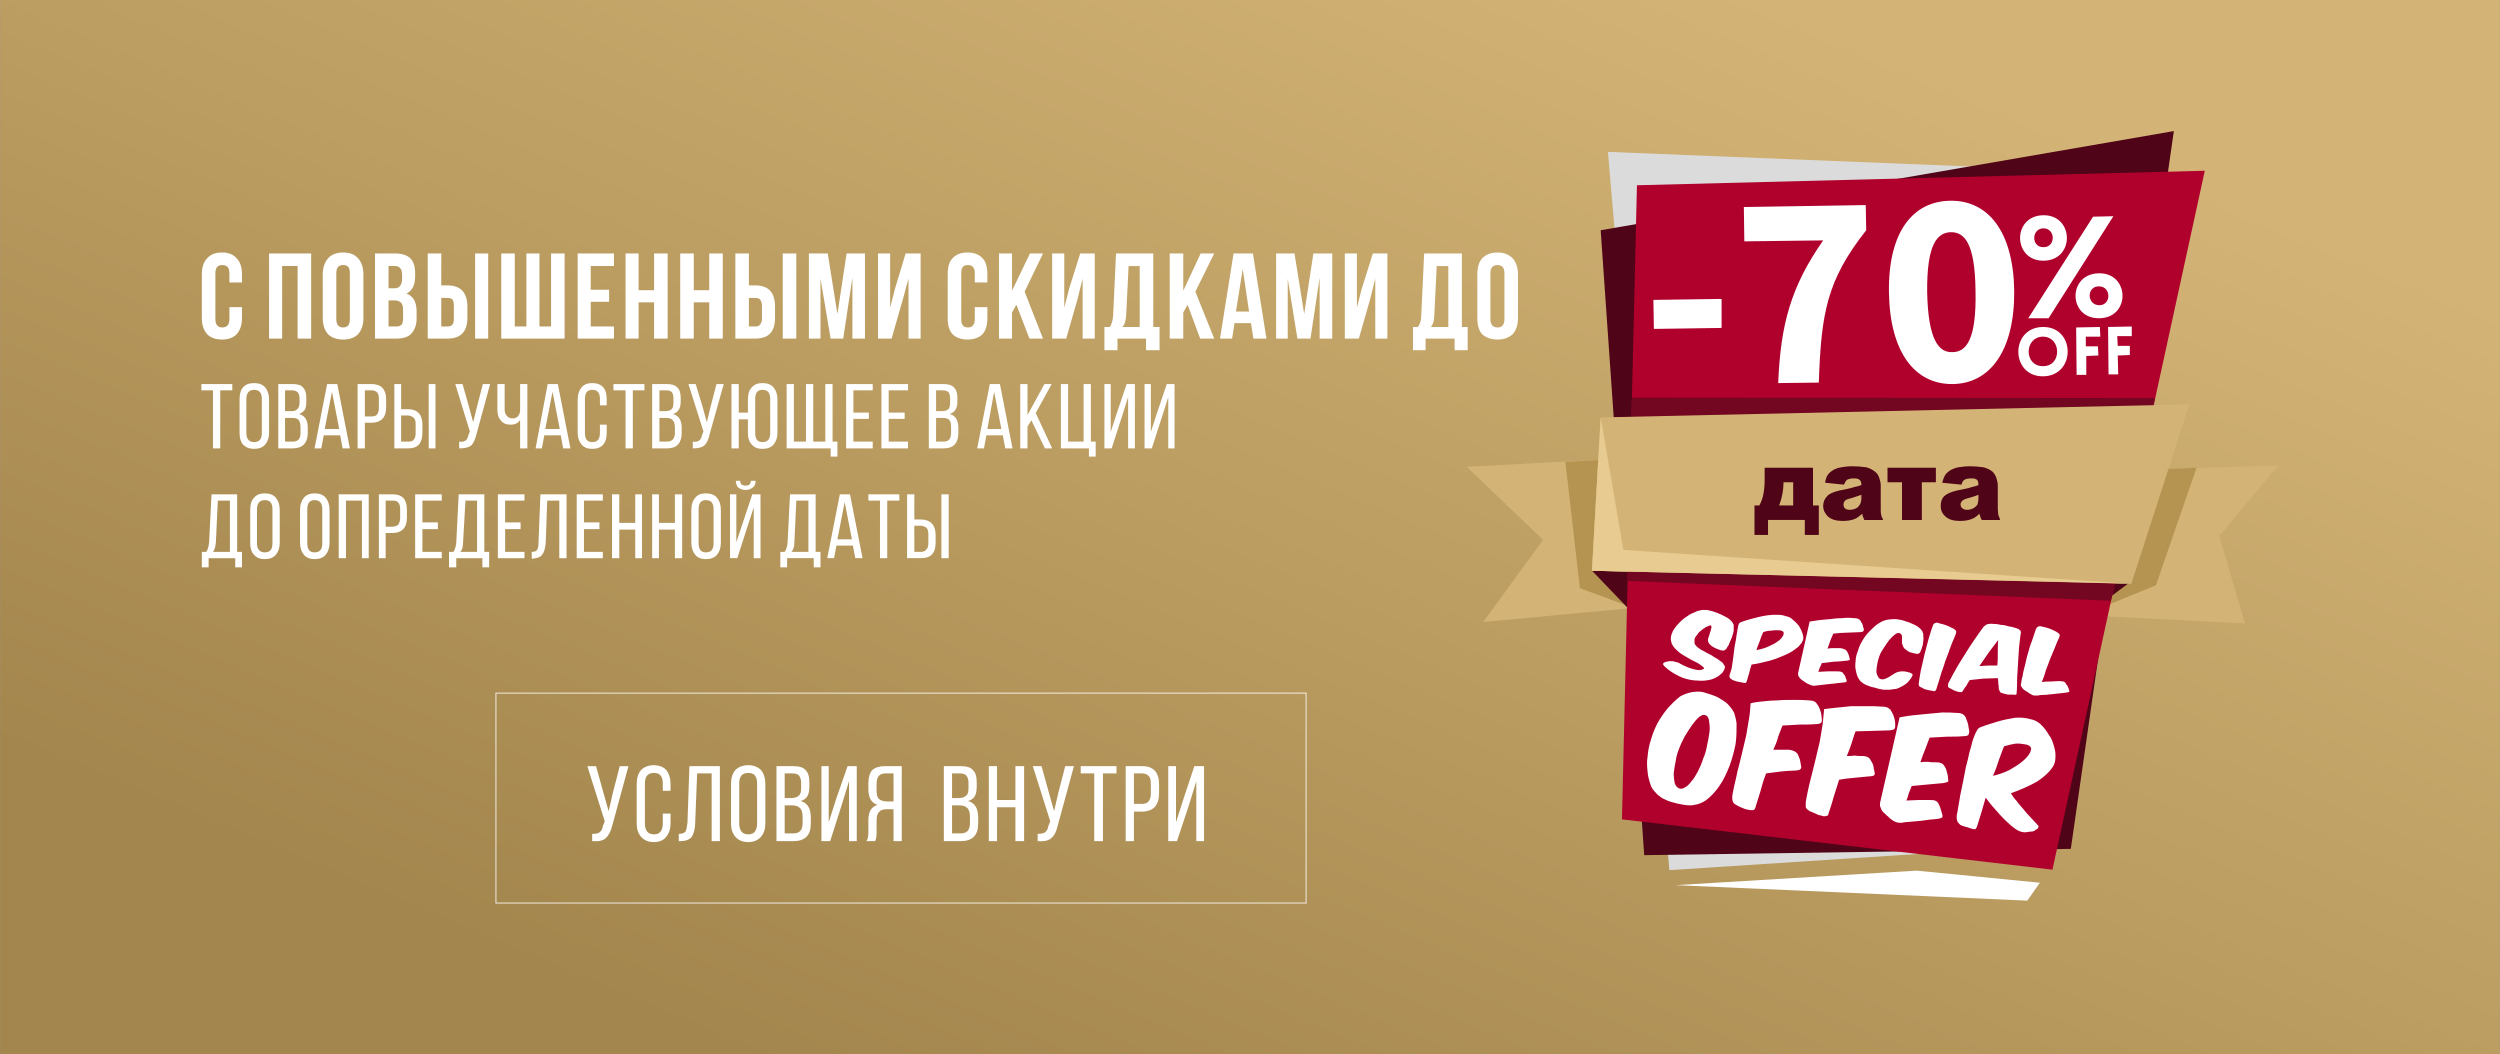 <?xml version="1.0" encoding="UTF-8"?>
<!DOCTYPE svg PUBLIC "-//W3C//DTD SVG 1.1//EN" "http://www.w3.org/Graphics/SVG/1.1/DTD/svg11.dtd">
<!-- Creator: CorelDRAW X8 -->
<svg xmlns="http://www.w3.org/2000/svg" xml:space="preserve" width="172.942mm" height="72.943mm" version="1.1" style="shape-rendering:geometricPrecision; text-rendering:geometricPrecision; image-rendering:optimizeQuality; fill-rule:evenodd; clip-rule:evenodd"
viewBox="0 0 5168 2180"
 xmlns:xlink="http://www.w3.org/1999/xlink">
 <rect x="0" y="0" width="5168" height="2180" fill="#808080" stroke="none"/>
 <defs>
  <style type="text/css">
   <![CDATA[
    .str0 {stroke:white;stroke-width:2.277;stroke-opacity:0.741}
    .fil10 {fill:none}
    .fil5 {fill:#20A7DF;fill-rule:nonzero}
    .fil3 {fill:#4F0417;fill-rule:nonzero}
    .fil8 {fill:#730621;fill-rule:nonzero}
    .fil7 {fill:#B0002C;fill-rule:nonzero}
    .fil6 {fill:#B59452;fill-rule:nonzero}
    .fil4 {fill:#D4B476;fill-rule:nonzero}
    .fil2 {fill:#DBDBDB;fill-rule:nonzero}
    .fil9 {fill:#E8CB90;fill-rule:nonzero}
    .fil1 {fill:white;fill-rule:nonzero}
    .fil0 {fill:url(#id0)}
   ]]>
  </style>
  <linearGradient id="id0" gradientUnits="userSpaceOnUse" x1="2031.98" y1="2398.27" x2="3135.74" y2="-218.644">
   <stop offset="0" style="stop-opacity:1; stop-color:#A3864D"/>
   <stop offset="1" style="stop-opacity:1; stop-color:#D4B476"/>
  </linearGradient>
 </defs>
 <g id="Layer_x0020_1">
  <polygon class="fil0" points="5168,0 0,0 0,2180 5168,2180 "/>
  <path class="fil1" d="M455 927l-15 0 0 -120 -24 0 0 -13 64 0 0 13 -25 0 0 120zm40 -32l0 -69c0,-11 2,-19 7,-25 5,-6 13,-9 23,-9 10,0 18,3 23,9 5,6 8,14 8,25l0 69c0,10 -3,18 -8,24 -5,6 -13,9 -23,9 -10,0 -17,-3 -23,-9 -5,-6 -7,-14 -7,-24zm14 -70l0 70c0,13 6,19 16,19 11,0 16,-6 16,-19l0 -70c0,-13 -5,-19 -16,-19 -10,0 -16,6 -16,19zm66 -31l29 0c11,0 18,2 22,7 5,5 7,12 7,22l0 6c0,8 -1,14 -3,18 -3,4 -7,7 -12,9 12,3 18,13 18,28l0 11c0,21 -11,32 -31,32l-30 0 0 -133zm14 56l12 0c6,0 11,-1 13,-4 3,-2 5,-7 5,-14l0 -7c0,-6 -1,-11 -4,-14 -2,-2 -6,-4 -11,-4l-15 0 0 43zm0 63l16 0c11,0 16,-6 16,-18l0 -12c0,-7 -2,-12 -4,-15 -3,-3 -8,-4 -15,-4l-13 0 0 49zm114 -13l-34 0 -5 27 -14 0 26 -133 21 0 26 133 -15 0 -5 -27zm-17 -90l-15 77 30 0 -15 -77zm53 -16l29 0c20,0 30,11 30,32l0 16c0,21 -10,32 -31,32l-13 0 0 53 -15 0 0 -133zm15 67l13 0c6,0 10,-1 12,-4 3,-3 4,-8 4,-14l0 -18c0,-6 -1,-10 -3,-13 -3,-3 -6,-5 -12,-5l-14 0 0 54zm75 -15l14 0c20,0 30,11 30,32l0 16c0,22 -9,33 -29,33l-29 0 0 -133 14 0 0 52zm57 -52l14 0 0 133 -14 0 0 -133zm-57 119l15 0c5,0 9,-1 11,-4 3,-3 4,-8 4,-14l0 -18c0,-6 -1,-11 -4,-13 -3,-3 -7,-5 -12,-5l-14 0 0 54zm184 -119l-28 103c-3,11 -6,19 -11,24 -5,4 -13,6 -25,6l0 -14c6,1 10,0 13,-2 3,-2 5,-6 6,-11l3 -8 -30 -98 15 0 13 46 9 33 8 -33 12 -46 15 0zm62 133l0 -59c-4,7 -11,10 -20,10 -9,0 -16,-3 -20,-9 -5,-5 -7,-13 -7,-22l0 -53 15 0 0 52c0,5 1,10 4,13 3,4 7,6 12,6 9,0 15,-5 16,-16l0 -55 15 0 0 133 -15 0zm84 -27l-34 0 -5 27 -13 0 25 -133 21 0 26 133 -15 0 -5 -27zm-17 -90l-15 77 30 0 -15 -77zm82 -18c10,0 18,3 23,9 5,6 7,14 7,25l0 12 -14 0 0 -13c0,-13 -5,-19 -16,-19 -10,0 -15,6 -15,19l0 70c0,13 5,19 15,19 11,0 16,-6 16,-19l0 -17 14 0 0 17c0,10 -2,18 -7,24 -5,6 -13,9 -23,9 -10,0 -17,-3 -22,-9 -5,-6 -8,-14 -8,-24l0 -69c0,-11 3,-19 8,-25 5,-6 12,-9 22,-9zm84 135l-15 0 0 -120 -25 0 0 -13 64 0 0 13 -24 0 0 120zm40 -133l30 0c10,0 17,2 22,7 5,5 7,12 7,22l0 6c0,8 -1,14 -4,18 -2,4 -6,7 -12,9 12,3 18,13 18,28l0 11c0,21 -10,32 -30,32l-31 0 0 -133zm15 56l11 0c7,0 11,-1 14,-4 3,-2 4,-7 4,-14l0 -7c0,-6 -1,-11 -3,-14 -2,-2 -6,-4 -11,-4l-15 0 0 43zm0 63l16 0c10,0 16,-6 16,-18l0 -12c0,-7 -2,-12 -5,-15 -3,-3 -8,-4 -14,-4l-13 0 0 49zm133 -119l-29 103c-2,11 -6,19 -11,24 -5,4 -13,6 -24,6l0 -14c6,1 10,0 13,-2 3,-2 5,-6 6,-11l3 -8 -31 -98 15 0 14 46 9 33 8 -33 12 -46 15 0zm58 7c5,-6 12,-9 22,-9 10,0 18,3 23,9 5,6 8,14 8,25l0 69c0,10 -3,18 -8,24 -5,6 -13,9 -23,9 -10,0 -17,-3 -22,-9 -6,-6 -8,-14 -8,-24l0 -28 -19 0 0 60 -15 0 0 -133 15 0 0 59 19 0 0 -27c0,-11 2,-19 8,-25zm38 24c0,-13 -5,-19 -16,-19 -10,0 -15,6 -15,19l0 70c0,13 5,19 15,19 11,0 16,-6 16,-19l0 -70zm139 119l-14 0 0 -17 -91 0 0 -133 15 0 0 119 25 0 0 -119 15 0 0 119 25 0 0 -119 15 0 0 119 10 0 0 31zm33 -91l32 0 0 13 -32 0 0 47 40 0 0 14 -55 0 0 -133 55 0 0 13 -40 0 0 46zm73 0l33 0 0 13 -33 0 0 47 40 0 0 14 -55 0 0 -133 55 0 0 13 -40 0 0 46zm83 -59l30 0c10,0 17,2 22,7 5,5 7,12 7,22l0 6c0,8 -1,14 -4,18 -2,4 -6,7 -12,9 12,3 18,13 18,28l0 11c0,21 -10,32 -30,32l-31 0 0 -133zm15 56l11 0c7,0 11,-1 14,-4 3,-2 4,-7 4,-14l0 -7c0,-6 -1,-11 -3,-14 -3,-2 -6,-4 -11,-4l-15 0 0 43zm0 63l16 0c10,0 15,-6 15,-18l0 -12c0,-7 -1,-12 -4,-15 -3,-3 -8,-4 -14,-4l-13 0 0 49zm138 -13l-34 0 -5 27 -14 0 26 -133 21 0 26 133 -15 0 -5 -27zm-18 -90l-14 77 29 0 -15 -77zm105 117l-28 -58 -8 13 0 45 -15 0 0 -133 15 0 0 64 35 -64 15 0 -33 60 34 73 -15 0zm105 17l-14 0 0 -17 -58 0 0 -133 15 0 0 119 32 0 0 -119 15 0 0 119 10 0 0 31zm67 -123l-14 44 -20 62 -15 0 0 -133 13 0 0 99 12 -37 21 -62 17 0 0 133 -14 0 0 -106zm83 0l-14 44 -20 62 -15 0 0 -133 13 0 0 99 12 -37 21 -62 16 0 0 133 -13 0 0 -106zm-1915 352l-14 0 0 -19 -55 0 0 19 -14 0 0 -32 9 0c3,-4 5,-10 6,-19l5 -100 53 0 0 119 10 0 0 32zm-50 -138l-4 87c-1,9 -3,16 -6,19l35 0 0 -106 -25 0zm67 87l0 -68c0,-11 2,-19 8,-25 5,-6 12,-9 22,-9 10,0 18,3 23,9 5,6 8,14 8,25l0 68c0,11 -3,19 -8,25 -5,6 -13,9 -23,9 -10,0 -17,-3 -22,-9 -6,-6 -8,-14 -8,-25zm14 -69l0 70c0,13 6,19 16,19 11,0 16,-6 16,-19l0 -70c0,-13 -5,-19 -16,-19 -10,0 -16,6 -16,19zm89 69l0 -68c0,-11 3,-19 8,-25 5,-6 13,-9 22,-9 10,0 18,3 23,9 5,6 8,14 8,25l0 68c0,11 -3,19 -8,25 -5,6 -13,9 -23,9 -9,0 -17,-3 -22,-9 -5,-6 -8,-14 -8,-25zm15 -69l0 70c0,13 5,19 15,19 11,0 16,-6 16,-19l0 -70c0,-13 -5,-19 -16,-19 -10,0 -15,6 -15,19zm113 -18l-33 0 0 119 -15 0 0 -132 62 0 0 132 -14 0 0 -119zm35 -13l29 0c19,0 29,10 29,32l0 16c0,21 -10,32 -31,32l-13 0 0 52 -14 0 0 -132zm14 67l13 0c6,0 10,-2 13,-4 2,-3 4,-8 4,-14l0 -18c0,-6 -1,-11 -4,-14 -2,-3 -6,-4 -11,-4l-15 0 0 54zm76 -9l32 0 0 14 -32 0 0 47 40 0 0 13 -55 0 0 -132 55 0 0 13 -40 0 0 45zm138 93l-14 0 0 -19 -54 0 0 19 -15 0 0 -32 9 0c3,-4 5,-10 6,-19l5 -100 53 0 0 119 10 0 0 32zm-49 -138l-5 87c0,9 -2,16 -6,19l35 0 0 -106 -24 0zm82 45l32 0 0 14 -32 0 0 47 40 0 0 13 -55 0 0 -132 55 0 0 13 -40 0 0 45zm112 -45l-25 0 -3 86c-1,12 -3,20 -7,25 -4,6 -10,8 -20,9l-2 0 0 -14c5,0 9,-1 11,-4 2,-3 3,-8 3,-15l4 -100 54 0 0 132 -15 0 0 -119zm51 45l32 0 0 14 -32 0 0 47 39 0 0 13 -54 0 0 -132 54 0 0 13 -39 0 0 45zm106 15l-33 0 0 59 -15 0 0 -132 15 0 0 59 33 0 0 -59 14 0 0 132 -14 0 0 -59zm82 0l-33 0 0 59 -14 0 0 -132 14 0 0 59 33 0 0 -59 15 0 0 132 -15 0 0 -59zm34 27l0 -68c0,-11 3,-19 8,-25 5,-6 12,-9 22,-9 10,0 18,3 23,9 5,6 8,14 8,25l0 68c0,11 -3,19 -8,25 -5,6 -13,9 -23,9 -10,0 -17,-3 -22,-9 -5,-6 -8,-14 -8,-25zm15 -69l0 70c0,13 5,19 15,19 11,0 16,-6 16,-19l0 -70c0,-13 -5,-19 -16,-19 -10,0 -15,6 -15,19zm108 -59l10 0c0,6 -2,11 -6,14 -4,3 -9,5 -15,5 -6,0 -11,-2 -15,-5 -3,-3 -5,-8 -5,-14l9 0c0,7 4,10 11,10 7,0 11,-3 11,-10zm6 55l-14 43 -20 62 -15 0 0 -132 13 0 0 99 13 -39 20 -60 17 0 0 132 -14 0 0 -105zm138 124l-14 0 0 -19 -55 0 0 19 -14 0 0 -32 9 0c3,-4 5,-10 6,-19l5 -100 53 0 0 119 10 0 0 32zm-50 -138l-4 87c0,9 -3,16 -6,19l35 0 0 -106 -25 0zm117 93l-34 0 -5 26 -14 0 26 -132 21 0 26 132 -15 0 -5 -26zm-17 -90l-15 77 30 0 -15 -77zm88 116l-15 0 0 -119 -24 0 0 -13 64 0 0 13 -25 0 0 119zm56 -80l13 0c20,0 31,11 31,32l0 16c0,22 -10,32 -30,32l-29 0 0 -132 15 0 0 52zm56 -52l15 0 0 132 -15 0 0 -132zm-56 119l14 0c5,0 9,-2 11,-5 3,-3 4,-7 4,-13l0 -18c0,-6 -1,-11 -4,-14 -3,-2 -7,-4 -12,-4l-13 0 0 54z"/>
  <polygon class="fil2" points="3324,314 3451,1799 4218,1749 4439,359 "/>
  <polygon class="fil3" points="3309,476 4494,271 4281,1755 3399,1768 "/>
  <polygon class="fil4" points="3032,965 3376,947 3375,1257 3066,1286 3190,1116 "/>
  <polygon class="fil5" points="3222,955 3222,955 3290,951 3290,951 3222,955 "/>
  <polygon class="fil6" points="3358,1250 3266,1216 3236,955 3304,951 3291,1180 "/>
  <polygon class="fil4" points="4710,962 4367,973 4292,1271 4641,1289 4588,1108 "/>
  <polygon class="fil6" points="4313,1269 4316,1259 4386,1206 4392,1207 4469,970 4541,967 4457,1210 "/>
  <polygon class="fil3" points="3363,1255 4314,1271 4400,1206 3291,1180 "/>
  <polygon class="fil7" points="3384,383 4558,353 4243,1798 3353,1694 "/>
  <polygon class="fil8" points="4455,823 3374,822 3372,874 4449,852 "/>
  <polygon class="fil8" points="3365,1201 4364,1242 4369,1219 4372,1206 3379,1156 3365,1164 "/>
  <polygon class="fil4" points="3309,863 3291,1180 4406,1207 4526,836 "/>
  <path class="fil1" d="M3450 1367c2,0 5,0 8,0 3,1 5,1 8,2 3,1 5,1 7,3 11,6 21,10 30,12 8,2 14,2 18,-1 2,0 2,-1 1,-3 -1,-1 -2,-2 -5,-4 -2,-2 -5,-4 -9,-6 -4,-2 -8,-4 -12,-6 -4,-2 -8,-5 -12,-7 -4,-2 -8,-5 -11,-7 -4,-3 -7,-6 -10,-9 -3,-3 -5,-6 -7,-10 -1,-3 -2,-7 -2,-11 0,-4 1,-8 3,-12 1,-4 4,-8 7,-12 3,-4 7,-8 11,-12 4,-4 8,-7 13,-10 5,-4 10,-6 15,-8 2,-1 4,-2 7,-3 3,-1 5,-1 9,-2 3,0 6,0 10,0 4,1 8,2 12,3 6,2 12,4 18,7 6,3 12,6 16,9 2,2 4,4 6,6 1,2 2,4 3,6 0,2 0,4 0,6 0,2 0,3 0,5 0,3 -1,6 -2,9 -1,4 -2,7 -4,11 -1,3 -3,6 -4,10 -2,3 -4,6 -5,8 -2,2 -3,3 -5,4 -2,0 -5,0 -8,-1 -18,-6 -27,-14 -25,-23 0,-1 1,-4 2,-6 1,-2 1,-5 2,-7 1,-3 2,-5 2,-7 1,-2 1,-4 1,-5 0,-2 -1,-3 -2,-3 -1,0 -3,0 -5,2 -3,0 -5,2 -8,4 -3,1 -5,4 -8,6 -3,2 -5,5 -7,8 -2,2 -4,5 -5,8 0,3 0,6 0,9 1,3 3,5 6,8 4,3 8,6 13,8 5,3 10,6 15,8 4,3 9,6 13,8 4,3 8,6 11,8 2,3 4,6 5,8 0,3 -1,6 -3,9 -1,2 -3,5 -6,7 -3,3 -6,5 -10,7 -4,2 -9,4 -15,5 -6,1 -13,2 -22,1 -11,0 -21,-2 -32,-6 -10,-4 -21,-10 -31,-18 -6,-5 -9,-8 -9,-10 0,-2 1,-3 4,-4 2,-1 5,-1 8,-2zm166 25c-2,5 -3,11 -5,16 0,2 -1,3 -3,4 -1,0 -3,0 -7,-1 -3,-1 -7,-1 -10,-2 -4,-1 -6,-2 -9,-3 -3,-2 -5,-3 -6,-5 -1,-2 -1,-4 0,-7 1,-2 2,-7 4,-13 1,-6 2,-13 3,-21 1,-7 2,-15 3,-24 2,-8 3,-16 4,-23 1,-7 2,-13 3,-18 1,-5 3,-7 4,-8 5,-2 11,-4 18,-6 6,-2 13,-3 19,-5 7,-2 14,-3 21,-4 7,-1 13,-1 20,-1 6,0 12,1 17,3 6,1 10,3 14,7 5,4 9,8 13,13 3,5 6,11 8,18 1,3 1,7 1,9 -1,3 -2,6 -4,9 -2,2 -4,4 -6,7 -3,2 -5,4 -8,6 -5,4 -11,7 -17,10 -7,3 -14,6 -22,9 -8,3 -16,5 -25,7 -8,2 -17,4 -25,5 -2,6 -4,12 -5,18zm41 -56c7,-3 13,-6 18,-10 5,-3 8,-7 10,-10 2,-3 3,-6 2,-9 0,-1 -2,-2 -4,-3 -3,-1 -6,-1 -10,-1 -4,0 -8,0 -13,1 -5,0 -10,1 -15,3 -3,6 -5,12 -7,18 -2,6 -5,12 -7,19 10,-2 18,-4 26,-8zm104 -54c7,-1 14,-1 22,-2 8,-1 16,-2 25,-2 8,-1 16,-1 25,0 7,0 12,2 14,7 2,3 3,5 4,8 0,2 1,4 2,7 0,2 0,4 -1,5 -1,1 -4,2 -8,2 -8,0 -17,1 -26,1 -9,0 -18,1 -28,2 -2,4 -4,9 -6,14 -2,6 -4,11 -6,17 4,-1 8,-1 12,-1 4,0 8,0 13,0 4,0 7,1 9,2 2,0 4,2 6,4 1,2 2,4 3,6 1,3 2,5 2,7 1,3 1,4 1,5 -1,1 -4,2 -8,2 -8,1 -17,2 -25,2 -9,1 -17,2 -25,3 -1,3 -2,6 -4,9 -1,3 -2,6 -3,9 6,0 13,-1 19,-1 5,0 12,0 19,0 4,0 7,0 9,1 2,0 4,2 5,4 2,2 3,4 4,6 0,2 1,4 2,6 1,2 1,4 0,4 0,1 -3,2 -6,2 -9,1 -18,2 -27,3 -10,1 -18,2 -27,3 -5,1 -9,1 -12,0 -3,-1 -5,-2 -7,-3 -3,-1 -5,-3 -7,-4 -2,-1 -4,-3 -7,-5 -2,-2 -4,-3 -5,-6 -2,-2 -2,-4 -2,-7l24 -107c6,-1 12,-2 20,-3zm193 113c0,2 -2,5 -4,8 -3,4 -6,8 -10,11 -4,3 -8,5 -12,7 -2,1 -4,2 -7,3 -2,0 -5,1 -8,1 -3,1 -6,1 -9,1 -4,0 -7,0 -10,0 -6,-1 -12,-2 -17,-4 -5,-1 -10,-2 -14,-4 -4,-1 -8,-3 -11,-5 -4,-3 -7,-5 -9,-9 -3,-4 -5,-10 -6,-16 -2,-7 -2,-13 -1,-21 0,-7 2,-14 5,-22 2,-7 5,-14 10,-22 4,-7 9,-13 15,-19 6,-6 12,-12 19,-16 6,-4 12,-6 18,-7 6,-1 12,-1 17,-1 4,1 8,1 12,2 4,1 8,3 12,4 4,1 7,3 10,4 4,2 7,3 10,5 2,2 4,3 6,5 2,2 3,4 4,5 1,2 1,4 2,6 0,2 0,4 0,6 1,2 0,5 0,8 0,3 -1,5 -1,8 -1,2 -1,5 -2,7 -1,3 -2,5 -3,7 0,1 0,1 -1,2 0,1 -1,1 -2,2 0,0 -1,0 -3,1 -1,0 -3,-1 -6,-1 -4,-1 -8,-2 -11,-3 -3,-2 -5,-3 -7,-5 -2,-1 -4,-3 -5,-5 -1,-2 -2,-5 -3,-8 0,-2 0,-4 0,-6 0,-3 0,-7 0,-9 -1,-3 -2,-5 -5,-6 -3,-1 -6,0 -10,3 -4,3 -8,7 -12,12 -4,5 -7,10 -11,16 -4,6 -7,11 -9,17 -2,5 -3,10 -4,15 -1,6 -2,11 -2,15 0,4 1,8 3,11 1,3 3,5 6,6 6,2 14,-2 26,-10 8,-6 19,-8 32,-4 5,1 7,3 8,5zm90 -90c0,1 0,4 -1,6 -2,5 -4,11 -7,17 -2,6 -5,12 -7,19 -3,7 -5,14 -8,21 -2,8 -5,15 -7,21 -2,7 -4,14 -6,20 -2,6 -4,12 -5,16 -1,2 -2,3 -3,4 -1,0 -4,0 -7,-1 -4,-1 -7,-1 -10,-2 -4,-1 -7,-2 -9,-4 -4,-1 -6,-3 -7,-4 0,-2 -1,-4 0,-7 0,-3 1,-8 2,-14 1,-6 2,-13 4,-20 2,-7 3,-14 5,-22 2,-8 4,-15 6,-23 2,-8 4,-15 6,-21 2,-7 4,-13 6,-18 1,-3 3,-5 5,-5 2,-1 5,-1 9,1 5,1 9,2 14,4 5,2 9,4 13,6 4,2 6,4 7,6zm56 98c-11,1 -20,2 -28,3 -3,4 -5,8 -7,12 -3,3 -5,7 -7,10 -1,2 -2,3 -4,3 -1,0 -4,0 -7,-1 -2,-1 -4,-1 -6,-2 -2,-1 -4,-2 -6,-3 -2,-1 -3,-2 -4,-2 -2,-1 -3,-2 -3,-2 -1,-1 -1,-2 -1,-4 0,-1 0,-3 1,-5 4,-7 8,-16 14,-26 5,-10 12,-20 18,-30 7,-11 13,-21 20,-31 7,-10 13,-19 19,-27 2,-3 5,-5 8,-7 4,-1 9,-2 15,-1 6,0 11,1 15,2 5,0 9,1 12,2 4,1 7,2 10,2 3,1 6,2 10,3 4,1 6,3 8,5 1,2 1,5 0,8 -1,7 -2,16 -3,26 -1,10 -1,20 -2,31 -1,11 -1,22 -2,32 0,11 0,21 -1,31 0,2 0,3 -1,4 -1,0 -4,1 -7,0 -4,0 -7,0 -10,0 -3,-1 -6,-1 -9,-2 -4,-1 -6,-2 -7,-3 -1,-2 -2,-4 -3,-7 0,-3 0,-7 -1,-10 0,-4 0,-8 -1,-12 -10,0 -20,1 -30,1zm11 -27c6,0 12,0 18,0 1,-9 1,-18 1,-27 0,-9 0,-18 1,-26 -6,8 -12,16 -19,25 -6,9 -13,19 -20,29 6,0 12,-1 19,-1zm133 59c-9,1 -18,2 -26,2 -4,1 -6,1 -8,1 -2,0 -4,0 -5,0 -2,-1 -3,-1 -4,-1 -1,-1 -2,-2 -3,-2 -2,-1 -5,-3 -6,-4 -2,-1 -5,-3 -8,-5 -2,-2 -4,-4 -5,-6 -1,-1 -2,-4 -1,-6 1,-5 1,-10 3,-15 1,-6 2,-12 4,-19 2,-6 3,-13 5,-21 2,-7 4,-14 6,-21 2,-7 5,-13 7,-20 2,-6 4,-12 6,-18 2,-3 4,-5 6,-5 2,-1 5,0 9,1 5,1 9,2 14,4 5,2 9,4 13,6 3,2 6,4 7,6 0,1 0,3 -1,6 -3,6 -6,13 -9,21 -3,8 -7,16 -10,24 -3,8 -6,16 -9,24 -2,8 -5,16 -8,23 7,-1 13,-1 18,-1 6,0 12,-1 18,-1 4,0 7,1 9,1 2,1 4,2 5,5 2,2 3,4 4,6 1,2 2,4 2,6 1,2 1,3 1,4 -1,1 -3,1 -7,2 -9,1 -18,2 -27,3z"/>
  <path class="fil1" d="M3585 1474c2,6 4,14 5,22 0,13 0,27 -2,42 -3,15 -7,30 -12,44 -6,15 -12,29 -21,42 -8,12 -18,23 -29,31 -8,5 -15,8 -23,9 -8,2 -17,1 -27,-1 -7,-1 -14,-3 -21,-5 -7,-2 -13,-5 -19,-8 -4,-3 -9,-6 -13,-11 -4,-4 -8,-9 -10,-14 -3,-9 -6,-18 -7,-29 -1,-10 -2,-21 0,-32 1,-12 3,-23 7,-35 3,-11 8,-23 13,-33 6,-11 13,-21 21,-31 8,-9 16,-17 26,-25 7,-4 15,-7 24,-9 8,-1 17,-2 24,0 10,3 20,6 29,10 8,5 16,9 21,14 7,7 11,13 14,19zm-72 8c-5,4 -10,10 -15,17 -5,7 -10,15 -15,23 -5,9 -9,18 -12,26 -3,8 -6,17 -7,26 -2,9 -3,17 -4,25 0,7 1,14 2,20 2,6 5,9 9,11 4,1 8,1 12,-2 4,-2 9,-6 13,-12 5,-5 9,-12 14,-21 4,-8 8,-17 11,-27 4,-8 6,-17 8,-27 2,-10 4,-19 5,-28 1,-9 0,-16 -1,-23 -1,-6 -3,-10 -7,-11 -3,-2 -8,-1 -13,3zm208 16c-11,1 -24,1 -36,2 -3,7 -6,15 -9,23 -2,9 -6,18 -10,27 6,0 11,0 16,0 5,0 11,0 16,0 9,1 15,4 19,10 1,4 3,7 4,11 1,3 1,7 2,11 1,4 1,7 -1,8 -1,2 -4,2 -9,3 -10,0 -21,1 -31,2 -11,1 -21,3 -31,4 -5,13 -9,26 -12,38 -4,12 -7,23 -10,32 -1,4 -2,5 -5,6 -3,0 -7,0 -11,-1 -4,-1 -8,-2 -12,-4 -5,-2 -9,-4 -12,-6 -4,-2 -7,-5 -7,-8 -1,-2 -1,-6 -1,-10 1,-5 2,-12 4,-21 2,-9 5,-20 7,-31 3,-11 6,-23 9,-36 3,-13 6,-25 9,-38 2,-13 4,-25 6,-36 2,-11 2,-22 3,-30 8,-2 16,-3 26,-4 9,-1 20,-2 30,-2 11,-1 22,-1 33,-1 11,0 21,0 32,1 3,0 5,1 7,1 2,0 3,1 5,2 1,1 3,2 4,4 1,2 3,4 4,6 4,9 6,17 6,24 1,5 0,8 -1,9 -2,2 -5,3 -10,3 -11,1 -22,1 -34,1zm152 13c-12,0 -24,1 -37,1 -3,7 -5,15 -8,24 -3,9 -6,17 -10,27 5,0 11,0 16,-1 5,1 11,1 16,1 9,0 15,3 18,10 2,3 4,7 5,11 0,3 1,7 2,11 1,4 1,7 -1,8 -1,1 -5,2 -9,2 -11,1 -21,2 -31,3 -11,1 -21,2 -32,4 -4,13 -8,26 -12,38 -3,12 -7,23 -10,32 0,3 -2,5 -5,5 -3,1 -6,1 -10,-1 -4,0 -8,-2 -12,-4 -5,-2 -9,-4 -12,-5 -4,-3 -7,-5 -8,-8 0,-2 0,-6 0,-11 1,-5 2,-12 4,-21 2,-9 4,-19 7,-30 3,-12 6,-23 9,-36 3,-13 6,-26 9,-38 2,-13 4,-25 6,-36 1,-12 2,-22 3,-31 7,-1 16,-2 26,-3 9,-1 20,-2 30,-3 11,0 22,0 33,0 11,0 21,0 32,1 3,0 5,0 7,1 2,0 3,1 5,2 1,1 3,2 4,3 1,2 2,4 4,7 4,8 6,16 6,24 0,5 0,8 -2,9 -1,2 -4,2 -10,3 -10,0 -21,1 -33,1zm80 -32c9,-1 19,-2 30,-3 10,-1 20,-2 32,-3 10,0 21,0 32,1 10,0 16,5 18,13 2,4 3,8 4,12 0,3 1,7 2,12 0,4 -1,7 -2,9 -2,1 -5,2 -10,2 -11,1 -22,1 -34,1 -11,1 -23,1 -36,2 -3,8 -6,16 -9,24 -4,9 -7,18 -10,27 5,-1 10,-1 16,-1 5,1 11,1 17,1 5,0 9,1 11,2 3,2 5,4 7,8 2,3 3,7 4,11 1,3 2,7 2,11 1,4 1,7 0,8 -1,1 -4,2 -10,3 -10,1 -21,2 -33,3 -11,1 -22,2 -32,3 -2,5 -4,11 -6,15 -1,5 -3,10 -5,15 9,0 17,-1 24,-1 8,0 16,0 25,0 5,0 9,0 12,2 2,1 5,3 6,7 2,3 3,7 4,10 1,3 2,7 3,10 1,3 1,6 0,7 -1,1 -4,2 -9,3 -12,1 -23,2 -35,4 -12,1 -24,2 -34,3 -8,2 -13,1 -16,0 -4,-1 -7,-3 -10,-5 -3,-2 -5,-4 -8,-7 -3,-2 -5,-5 -9,-8 -3,-3 -5,-6 -6,-10 -2,-3 -2,-7 -1,-12l40 -175c8,-1 16,-3 26,-4zm143 201c-3,9 -6,19 -9,29 -1,2 -2,4 -3,5 -2,1 -5,0 -9,-1 -5,-2 -9,-3 -13,-4 -3,-1 -7,-2 -10,-4 -3,-3 -5,-5 -6,-8 -1,-3 -1,-7 -1,-11 1,-4 2,-9 3,-16 1,-8 3,-15 4,-24 2,-9 4,-19 6,-29 2,-10 4,-20 6,-31 3,-10 5,-20 7,-29 3,-10 5,-18 7,-26 3,-8 5,-14 8,-19 2,-5 5,-7 7,-8 12,-5 24,-8 36,-12 13,-4 25,-6 36,-8 12,-1 23,0 33,3 11,2 19,8 26,16 6,7 11,15 16,23 4,8 7,18 9,29 1,13 0,22 -5,30 -7,11 -19,22 -33,31 -16,9 -34,17 -54,24 3,5 7,11 12,16 4,6 9,11 14,17 4,5 9,11 14,16 5,5 9,10 13,14 3,3 5,5 4,7 0,2 -2,4 -5,5 -3,3 -6,4 -8,4 -3,0 -5,1 -9,1 -4,1 -8,1 -12,0 -5,-1 -11,-4 -16,-8 -4,-3 -9,-7 -14,-12 -5,-4 -10,-10 -15,-15 -5,-6 -11,-12 -16,-18 -5,-6 -10,-12 -14,-18 -3,11 -6,21 -9,31zm36 -108c-3,10 -7,21 -12,32 13,-3 24,-7 34,-12 10,-6 19,-11 26,-17 6,-5 11,-10 15,-16 3,-5 4,-9 4,-12 -2,-6 -8,-8 -19,-9 -5,-1 -11,-1 -17,0 -6,1 -13,3 -20,5 -4,9 -7,19 -11,29z"/>
  <polygon class="fil1" points="3464,1830 3962,1800 4217,1825 4191,1862 "/>
  <polygon class="fil9" points="3291,1180 3309,863 3356,1137 4406,1207 4344,1205 3375,1182 3375,1182 "/>
  <g id="_-1906831712">
   <path class="fil1" d="M4223 696c-39,1 -39,62 1,61 39,0 38,-61 -1,-61zm0 -20c68,-1 69,101 1,102 -68,1 -69,-101 -1,-102z"/>
   <polygon class="fil1" points="4312,696 4312,716 4337,716 4338,735 4313,736 4313,775 4293,775 4292,677 4341,676 4342,696 "/>
   <polygon class="fil1" points="4377,695 4378,715 4403,715 4403,734 4378,735 4379,774 4359,774 4358,676 4407,675 4407,695 "/>
   <path class="fil1" d="M4340 631c25,0 25,-39 -1,-39 -26,0 -25,39 1,39zm0 27c-65,1 -66,-92 -1,-93 64,-1 66,92 1,93zm-115 -147c25,0 25,-39 -1,-39 -25,1 -25,40 1,39zm144 -64l-134 211 -42 0 134 -210 42 -1zm-144 92c-64,1 -66,-93 -1,-94 64,-1 66,93 1,94z"/>
  </g>
  <path class="fil1" d="M3419 680l140 -2 0 -60 -141 2 1 60zm257 112l84 -1c5,-143 16,-211 98,-315l-1 -52 -252 4 1 71 163 -2c-67,96 -88,174 -93,295zm361 2c77,-1 128,-69 127,-193 -2,-124 -55,-187 -132,-186 -78,1 -129,65 -127,190 2,124 54,190 132,189zm-1 -66c-28,1 -50,-25 -52,-124 -1,-100 21,-123 49,-124 28,0 50,22 51,122 2,100 -19,126 -48,126z"/>
  <path class="fil3" d="M3760 1106l-29 0 0 -31 -76 0 0 31 -28 0 0 -61 10 0c8,-14 11,-32 11,-54l0 -24 100 0 0 78 12 0 0 61zm-53 -61l0 -48 -20 0 0 1c0,15 -3,31 -9,47l29 0zm105 -43l-39 -4c1,-7 3,-13 6,-17 3,-4 7,-7 12,-10 4,-2 9,-4 16,-5 6,-1 13,-2 21,-2 12,0 22,1 30,2 7,2 13,5 18,9 4,3 7,7 9,13 2,6 3,11 3,16l0 48c0,5 0,9 1,12 0,3 2,6 4,11l-39 0c-1,-3 -2,-5 -3,-7 0,-1 -1,-3 -1,-6 -6,5 -11,9 -16,11 -7,3 -16,4 -25,4 -13,0 -23,-3 -30,-9 -6,-6 -10,-13 -10,-22 0,-8 3,-15 8,-20 4,-5 13,-9 26,-12 15,-3 25,-5 30,-7 5,-1 9,-2 15,-4 0,-6 -1,-9 -4,-11 -2,-2 -5,-3 -11,-3 -6,0 -11,1 -15,3 -2,2 -4,5 -6,10zm36 21c-6,2 -12,4 -18,6 -8,2 -14,4 -16,6 -2,3 -3,5 -3,8 0,3 1,6 3,8 2,2 6,3 10,3 4,0 9,-1 13,-3 4,-2 6,-5 8,-8 2,-4 3,-8 3,-13l0 -7zm154 -26l-29 0 0 78 -41 0 0 -78 -30 0 0 -30 100 0 0 30zm53 5l-40 -4c2,-7 4,-13 7,-17 3,-4 7,-7 12,-10 4,-2 9,-4 15,-5 7,-1 14,-2 22,-2 12,0 22,1 29,2 8,2 14,5 19,9 3,3 6,7 8,13 2,6 3,11 3,16l0 48c0,5 1,9 1,12 1,3 2,6 4,11l-38 0c-2,-3 -3,-5 -3,-7 -1,-1 -1,-3 -2,-6 -5,5 -10,9 -16,11 -7,3 -15,4 -25,4 -13,0 -22,-3 -29,-9 -7,-6 -10,-13 -10,-22 0,-8 2,-15 7,-20 5,-5 14,-9 27,-12 15,-3 25,-5 30,-7 4,-1 9,-2 14,-4 0,-6 -1,-9 -3,-11 -2,-2 -6,-3 -11,-3 -7,0 -12,1 -15,3 -3,2 -5,5 -6,10zm35 21c-5,2 -11,4 -18,6 -8,2 -13,4 -15,6 -3,3 -4,5 -4,8 0,3 1,6 4,8 2,2 5,3 10,3 4,0 8,-1 12,-3 4,-2 7,-5 9,-8 1,-4 2,-8 2,-13l0 -7z"/>
  <path class="fil1" d="M474 635l26 0 0 23c0,14 -4,25 -11,33 -7,7 -17,11 -30,11 -14,0 -24,-4 -31,-11 -7,-8 -11,-19 -11,-33l0 -91c0,-15 4,-26 11,-33 7,-8 17,-12 31,-12 13,0 23,4 30,12 7,7 11,18 11,33l0 17 -26 0 0 -19c0,-12 -5,-17 -15,-17 -9,0 -14,5 -14,17l0 95c0,11 5,17 14,17 10,0 15,-6 15,-17l0 -25zm109 -85l0 150 -27 0 0 -176 87 0 0 176 -28 0 0 -150 -32 0zm112 15l0 95c0,11 5,17 14,17 10,0 14,-6 14,-17l0 -95c0,-12 -4,-17 -14,-17 -9,0 -14,5 -14,17zm-28 93l0 -91c0,-14 4,-25 11,-33 7,-8 18,-12 31,-12 14,0 24,4 31,12 7,8 11,19 11,33l0 91c0,14 -4,25 -11,33 -7,7 -17,11 -31,11 -13,0 -24,-4 -31,-11 -7,-8 -11,-19 -11,-33zm150 -134c14,0 25,4 31,10 7,7 10,17 10,31l0 6c0,18 -6,30 -18,36 14,5 21,17 21,37l0 15c0,13 -4,23 -11,31 -7,7 -17,10 -31,10l-44 0 0 -176 42 0zm-2 97l-12 0 0 54 16 0c5,0 8,-1 11,-4 2,-2 3,-7 3,-13l0 -16c0,-8 -1,-13 -4,-16 -3,-3 -7,-5 -14,-5zm1 -71l-13 0 0 46 11 0c5,0 10,-1 12,-4 3,-3 5,-8 5,-15l0 -9c0,-12 -5,-18 -15,-18zm109 150l-41 0 0 -176 28 0 0 66 13 0c27,0 41,15 41,44l0 23c0,29 -14,43 -41,43zm-13 -25l13 0c4,0 8,-1 10,-4 2,-2 3,-6 3,-12l0 -27c0,-6 -1,-10 -3,-13 -2,-2 -6,-3 -10,-3l-13 0 0 59zm97 25l-27 0 0 -176 27 0 0 176zm158 0l-131 0 0 -176 28 0 0 151 24 0 0 -151 27 0 0 151 24 0 0 -151 28 0 0 176zm54 -150l0 49 38 0 0 25 -38 0 0 51 48 0 0 25 -75 0 0 -176 75 0 0 26 -48 0zm99 75l0 75 -27 0 0 -176 27 0 0 76 32 0 0 -76 28 0 0 176 -28 0 0 -75 -32 0zm114 0l0 75 -28 0 0 -176 28 0 0 76 32 0 0 -76 28 0 0 176 -28 0 0 -75 -32 0zm127 75l-41 0 0 -176 28 0 0 66 13 0c28,0 41,15 41,44l0 23c0,29 -13,43 -41,43zm-13 -25l13 0c5,0 8,-1 10,-4 2,-2 4,-6 4,-12l0 -27c0,-6 -2,-10 -4,-13 -2,-2 -5,-3 -10,-3l-13 0 0 59zm98 25l-28 0 0 -176 28 0 0 176zm65 -176l20 125 19 -125 38 0 0 176 -26 0 0 -126 -19 126 -26 0 -21 -124 0 124 -24 0 0 -176 39 0zm155 96l-23 80 -28 0 0 -176 25 0 0 112 10 -39 22 -73 31 0 0 176 -25 0 0 -124 -12 44zm149 15l26 0 0 23c0,14 -3,25 -10,33 -7,7 -18,11 -31,11 -13,0 -24,-4 -31,-11 -7,-8 -10,-19 -10,-33l0 -91c0,-15 3,-26 10,-33 7,-8 18,-12 31,-12 13,0 24,4 31,12 7,7 10,18 10,33l0 17 -26 0 0 -19c0,-12 -5,-17 -14,-17 -10,0 -14,5 -14,17l0 95c0,11 4,17 14,17 9,0 14,-6 14,-17l0 -25zm113 65l-27 -70 -9 16 0 54 -27 0 0 -176 27 0 0 77 37 -77 27 0 -38 79 38 97 -28 0zm99 -80l-23 80 -29 0 0 -176 25 0 0 112 10 -39 23 -73 30 0 0 176 -25 0 0 -124 -11 44zm170 104l-28 0 0 -24 -59 0 0 24 -27 0 0 -48 11 0c4,-5 6,-13 7,-23l6 -129 77 0 0 152 13 0 0 48zm-64 -174l-5 102c-1,12 -3,19 -8,24l36 0 0 -126 -23 0zm148 150l-26 -70 -9 16 0 54 -28 0 0 -176 28 0 0 77 36 -77 28 0 -39 79 39 97 -29 0zm109 -176l28 176 -27 0 -5 -32 -34 0 -5 32 -25 0 28 -176 40 0zm-21 32l-14 88 27 0 -13 -88zm107 -32l20 125 19 -125 39 0 0 176 -26 0 0 -126 -19 126 -27 0 -20 -124 0 124 -24 0 0 -176 38 0zm156 96l-23 80 -29 0 0 -176 25 0 0 112 10 -39 23 -73 30 0 0 176 -25 0 0 -124 -11 44zm202 104l-27 0 0 -24 -60 0 0 24 -26 0 0 -48 10 0c4,-5 7,-13 7,-23l6 -129 78 0 0 152 12 0 0 48zm-64 -174l-5 102c0,12 -3,19 -7,24l36 0 0 -126 -24 0zm111 15l0 95c0,11 5,17 15,17 9,0 14,-6 14,-17l0 -95c0,-12 -5,-17 -14,-17 -10,0 -15,5 -15,17zm-27 93l0 -91c0,-14 3,-25 10,-33 8,-8 18,-12 32,-12 13,0 23,4 31,12 7,8 11,19 11,33l0 91c0,14 -4,25 -11,33 -8,7 -18,11 -31,11 -14,0 -24,-4 -32,-11 -7,-8 -10,-19 -10,-33z"/>
  <polygon class="fil10 str0" points="1025,1433 2700,1433 2700,1867 1025,1867 "/>
  <path class="fil1" d="M1299 1584l-33 121c-3,13 -8,22 -13,27 -6,6 -15,8 -29,7l0 -15c7,0 12,-1 15,-3 4,-3 6,-7 7,-13l4 -10 -36 -114 18 0 15 54 11 39 9 -39 14 -54 18 0zm52 -2c12,0 21,4 26,10 6,7 9,17 9,29l0 14 -16 0 0 -15c0,-15 -6,-22 -18,-22 -13,0 -19,7 -19,22l0 82c0,15 6,23 19,23 12,0 18,-8 18,-23l0 -20 16 0 0 20c0,12 -3,21 -9,28 -5,7 -14,11 -26,11 -11,0 -20,-4 -26,-11 -6,-7 -9,-16 -9,-28l0 -81c0,-12 3,-22 9,-29 6,-6 15,-10 26,-10zm120 17l-30 0 -4 101c0,14 -3,23 -7,30 -5,6 -13,9 -24,9l-3 0 0 -15c7,0 12,-2 14,-5 2,-4 3,-10 4,-18l4 -117 63 0 0 155 -17 0 0 -140zm40 103l0 -81c0,-12 3,-22 9,-29 6,-6 15,-10 27,-10 11,0 20,4 26,10 6,7 9,17 9,29l0 81c0,12 -3,21 -9,28 -6,7 -15,11 -26,11 -12,0 -21,-4 -27,-11 -6,-7 -9,-16 -9,-28zm17 -82l0 82c0,15 6,23 19,23 12,0 18,-8 18,-23l0 -82c0,-15 -6,-22 -18,-22 -13,0 -19,7 -19,22zm77 -36l35 0c11,0 20,2 25,8 6,6 8,14 8,26l0 7c0,9 -1,16 -4,21 -3,5 -7,8 -14,10 14,4 21,15 21,34l0 13c0,24 -12,36 -36,36l-35 0 0 -155zm17 66l13 0c8,0 13,-2 16,-5 4,-3 5,-8 5,-16l0 -9c0,-7 -1,-12 -4,-16 -2,-3 -7,-5 -13,-5l-17 0 0 51zm0 73l18 0c13,0 19,-7 19,-21l0 -14c0,-8 -2,-14 -5,-17 -4,-4 -9,-6 -17,-6l-15 0 0 58zm133 -108l-16 52 -23 72 -18 0 0 -155 15 0 0 116 16 -50 23 -66 19 0 0 155 -16 0 0 -124zm92 58l-12 0c-8,0 -14,1 -17,5 -4,3 -6,9 -6,18l0 24c0,9 -1,15 -3,19l-18 0c3,-4 4,-10 4,-19l0 -24c0,-18 6,-28 19,-32 -13,-4 -19,-15 -19,-32l0 -13c0,-12 3,-21 8,-27 6,-5 14,-8 26,-8l35 0 0 155 -17 0 0 -66zm0 -74l-17 0c-12,0 -18,7 -18,22l0 15c0,8 2,13 5,16 4,3 9,5 17,5l13 0 0 -58zm104 -15l35 0c11,0 20,2 25,8 6,6 8,14 8,26l0 7c0,9 -1,16 -4,21 -3,5 -7,8 -14,10 14,4 21,15 21,34l0 13c0,24 -12,36 -36,36l-35 0 0 -155zm17 66l13 0c8,0 13,-2 16,-5 4,-3 5,-8 5,-16l0 -9c0,-7 -1,-12 -4,-16 -2,-3 -7,-5 -13,-5l-17 0 0 51zm0 73l18 0c13,0 19,-7 19,-21l0 -14c0,-8 -2,-14 -5,-17 -4,-4 -9,-6 -17,-6l-15 0 0 58zm131 -54l-38 0 0 70 -17 0 0 -155 17 0 0 70 38 0 0 -70 18 0 0 155 -18 0 0 -70zm121 -85l-33 121c-3,13 -7,22 -13,27 -6,6 -15,8 -29,7l0 -15c7,0 12,-1 15,-3 4,-3 6,-7 7,-13l4 -10 -36 -114 18 0 15 54 11 39 9 -39 14 -54 18 0zm60 155l-18 0 0 -140 -28 0 0 -15 74 0 0 15 -28 0 0 140zm47 -155l34 0c23,0 35,12 35,38l0 18c0,25 -12,38 -36,38l-16 0 0 61 -17 0 0 -155zm17 78l16 0c6,0 11,-1 14,-5 3,-3 5,-8 5,-16l0 -20c0,-8 -1,-13 -4,-16 -3,-4 -8,-6 -14,-6l-17 0 0 63zm129 -47l-16 52 -24 72 -18 0 0 -155 16 0 0 116 16 -50 22 -66 20 0 0 155 -16 0 0 -124z"/>
 </g>
</svg>
